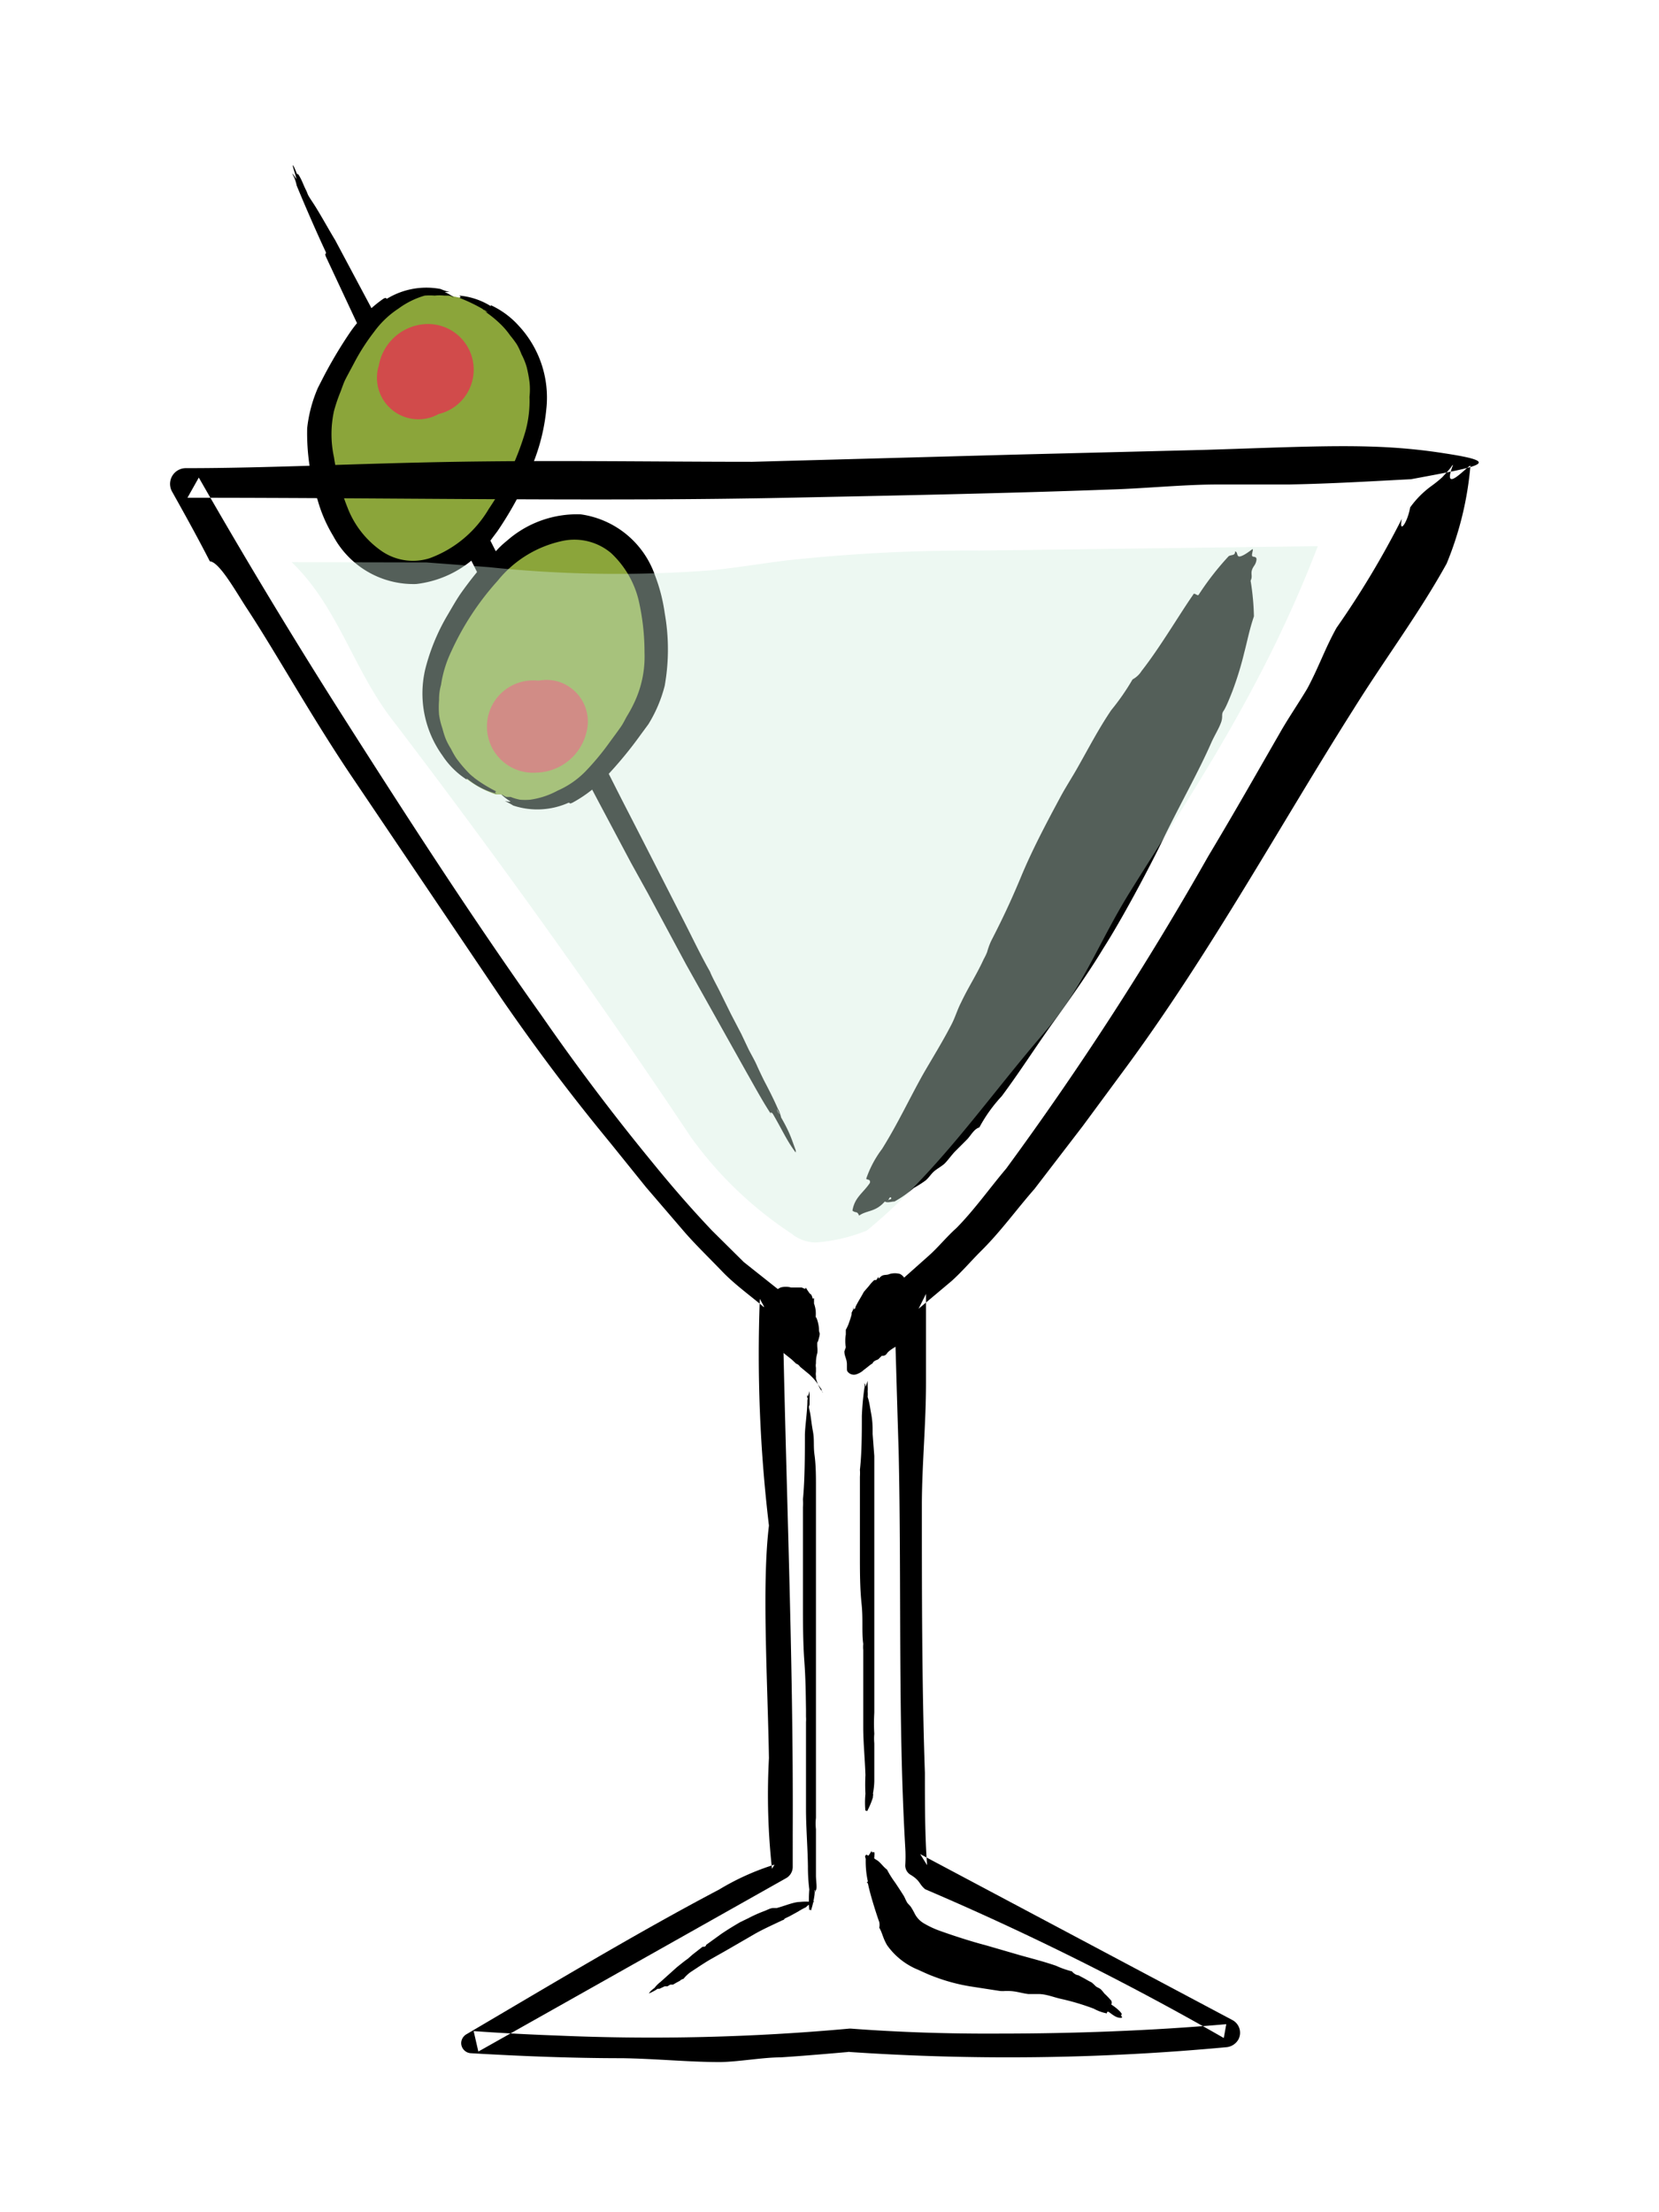 <svg xmlns="http://www.w3.org/2000/svg" viewBox="0 0 60 80"><title>illo-bev-martini</title><path d="M28.25,40.41a1.2,1.2,0,0,0-.12-.32c-.13-.3-.3-.64-.49-1-.08-.16-.2-.41-.27-.57s-.18-.35-.29-.56l-.27-.57-.37-.71-.38-.77c-.12-.25-.3-.56-.38-.77-.33-.58-.61-1.17-.9-1.74-.72-1.41-1.41-2.77-2.1-4.11s-1.45-2.89-2.05-4.06c-.78-1.55-2.07-4.05-2.91-5.71l-2.5-4.9-.49-1-.29-.51-.49-1L13,10.33l-.88-1.65c-.25-.41-.57-1-.81-1.36s-.15-.26-.25-.46-.11-.27-.22-.47-.06,0-.12-.15-.13-.31-.13-.25.11.36.13.49c0,0-.12-.2-.15-.2a1.46,1.46,0,0,1,.16.43c.32.78.76,1.78,1.06,2.42,0,.1-.06,0,0,.16l2.05,4.38c.09.21.19.42.24.58.32.61.57,1.19.85,1.76l1.56,3.16.83,1.65,2.09,4,1.74,3.27.29.51.19.36,1.19,2.24.62,1.12,1.37,2.55L27,38.78c.33.58.6,1.08.88,1.5,0,.07-.05-.14.07,0,.33.56.52,1,.83,1.4,0,0,0-.15,0-.08C28.63,41.21,28.59,41,28.25,40.41Zm-.15-.31s0,.11.11.2A.62.62,0,0,1,28.1,40.1Z" fill-rule="evenodd"/><path d="M16.4,10.72a2.54,2.54,0,0,0-2.43.45,6,6,0,0,0-1.57,2,6.12,6.12,0,0,0-.8,2.17,5.37,5.37,0,0,0,.13,1.74,6.19,6.19,0,0,0,.85,2.27,3,3,0,0,0,1.95,1.35,3.05,3.05,0,0,0,2.29-.7,6.61,6.61,0,0,0,1.53-1.91A8.48,8.48,0,0,0,19.53,15a4.39,4.39,0,0,0,0-1.4,3.65,3.65,0,0,0-2.93-2.84" fill="#8ba53a"/><path d="M17.45,11.17s.1.09.17.15a4,4,0,0,1,.57.49,2.78,2.78,0,0,1,.26.32,3.81,3.81,0,0,1,.24.32,2.31,2.31,0,0,1,.17.36,2.43,2.43,0,0,1,.19.47,4.94,4.94,0,0,1,.1.53,2.43,2.43,0,0,1,0,.54A4.13,4.13,0,0,1,19,15.61a10.07,10.07,0,0,1-1.32,2.79,4.13,4.13,0,0,1-2.15,1.79,2,2,0,0,1-1.74-.27,3.39,3.39,0,0,1-1.22-1.56,8,8,0,0,1-.49-1.82,3.91,3.91,0,0,1,0-1.68,6,6,0,0,1,.23-.68c.05-.13.09-.25.14-.37s.24-.46.35-.67A7.59,7.59,0,0,1,13.53,12a3.36,3.36,0,0,1,.88-.84,3,3,0,0,1,.95-.47,2.28,2.28,0,0,1,.36,0,1.63,1.63,0,0,1,.35,0c.08,0,0,0,.13,0s.22.09.2.05a1.88,1.88,0,0,0-.32-.18s.16,0,.18,0a2.05,2.05,0,0,1-.33-.11A2.74,2.74,0,0,0,14,10.8c-.07,0,0-.06-.13,0a4.83,4.83,0,0,0-1.21,1.22,16.23,16.23,0,0,0-.95,1.59l-.21.41a5,5,0,0,0-.39,1.46,7.86,7.86,0,0,0,.38,2.61,5.2,5.2,0,0,0,.56,1.29,3.29,3.29,0,0,0,3,1.74,3.84,3.84,0,0,0,2.49-1.33,3.89,3.89,0,0,0,.27-.34l.18-.24a12.9,12.9,0,0,0,.92-1.58,9,9,0,0,0,.36-.85,7.09,7.09,0,0,0,.49-2,3.81,3.81,0,0,0-1-3,3.1,3.1,0,0,0-1-.74c-.05,0,.07.08-.06,0a2.57,2.57,0,0,0-1.09-.35s.1.06,0,.08A5.93,5.93,0,0,1,17.45,11.17Zm.19.12s-.06,0-.13-.07S17.62,11.28,17.64,11.29Z" fill-rule="evenodd"/><path d="M13.87,13.72a1.65,1.65,0,1,0,1.52-2,1.82,1.82,0,0,0-1.69,1.5,1.5,1.5,0,1,0,2.89.8.72.72,0,0,1,.07-.25l-.38.66-.14.09-.75.2-.21,0-.67-.39.06.07-.44-1.06v.1l.2-.76-.05.08.54-.54-.09.05,1.16-.16h-.09l.66.38-.07-.07.39.67,0-.1a1.5,1.5,0,0,0-2.9.8Z" fill="#d14b4b"/><path d="M18.11,28.73a2.53,2.53,0,0,0,2.47-.09,6,6,0,0,0,1.86-1.77,6,6,0,0,0,1.11-2,5.58,5.58,0,0,0,.13-1.73,6,6,0,0,0-.5-2.37,3,3,0,0,0-1.73-1.63,3.06,3.06,0,0,0-2.37.35,6.58,6.58,0,0,0-1.79,1.66,8.73,8.73,0,0,0-1.65,2.94,4.66,4.66,0,0,0-.18,1.39,3.65,3.65,0,0,0,2.47,3.25" fill="#8ba53a"/><path d="M17.14,28.12A.82.82,0,0,0,17,28a4.94,4.94,0,0,1-.49-.57,3.12,3.12,0,0,1-.2-.35,2.47,2.47,0,0,1-.19-.36,3.3,3.3,0,0,1-.12-.38,2.7,2.7,0,0,1-.12-.49,3.25,3.25,0,0,1,0-.54,1.86,1.86,0,0,1,.07-.54,4.24,4.24,0,0,1,.37-1.21A10,10,0,0,1,18,21a4.1,4.1,0,0,1,2.4-1.45A2.06,2.06,0,0,1,22.1,20a3.44,3.44,0,0,1,1,1.72,8.47,8.47,0,0,1,.21,1.88,3.89,3.89,0,0,1-.3,1.65,4.79,4.79,0,0,1-.33.64c-.07.12-.12.23-.19.34s-.3.42-.44.61a9.34,9.34,0,0,1-.88,1.06,3.19,3.19,0,0,1-1,.69,2.92,2.92,0,0,1-1,.33,2.06,2.06,0,0,1-.36,0,1.81,1.81,0,0,1-.34-.1c-.08,0-.05,0-.13,0s-.21-.12-.19-.08.21.18.29.23-.16,0-.18,0a2.33,2.33,0,0,1,.3.16,2.76,2.76,0,0,0,2-.1c.09,0,0,.06.14,0A4.79,4.79,0,0,0,22,28a14.44,14.44,0,0,0,1.17-1.43l.28-.38a5,5,0,0,0,.59-1.39,7.5,7.5,0,0,0,0-2.63,6.19,6.19,0,0,0-.35-1.36A3.33,3.33,0,0,0,21,18.6a3.83,3.83,0,0,0-2.66.95,3.52,3.52,0,0,0-.32.29c-.07.08-.15.15-.21.21a13.47,13.47,0,0,0-1.16,1.43c-.17.25-.32.52-.48.79a7.4,7.4,0,0,0-.79,1.93A3.84,3.84,0,0,0,16,27.32a3,3,0,0,0,.89.88s-.07-.09.06,0a2.68,2.68,0,0,0,1,.5s-.09-.07,0-.08A4.93,4.93,0,0,1,17.14,28.12ZM17,28s.06.06.12.1S17,28,17,28Z" fill-rule="evenodd"/><path d="M21.07,26.32a1.72,1.72,0,0,0-1.66-1.71,1.67,1.67,0,1,0,0,3.33,1.91,1.91,0,0,0,1.8-1.46,1.51,1.51,0,0,0-1.05-1.84,1.53,1.53,0,0,0-1.85,1l.19-.33.66-.38.2,0,.76.21-.08-.05.53.54,0-.08.2.76v-.1l-.44,1.06.06-.07-.66.39.09,0H19l.08,0-.89-.69.06.08-.21-.76v.1a1.5,1.5,0,0,0,3,0Z" fill="#d14b4b"/><path d="M51,18.35a3.41,3.41,0,0,1,.79-.79,4.44,4.44,0,0,0,.37-.3l.2-.22.11-.13s.1-.16.07-.07c-.41,1.09.54,0,.64,0a11.91,11.91,0,0,1-.86,3.54c-1,1.81-2.21,3.41-3.37,5.27-2.58,4.07-5.13,8.73-8.16,12.86l-1.63,2.21L37.41,43c-.65.74-1.22,1.54-1.94,2.25-.36.36-.68.74-1.06,1.08l-1.19,1,.27-.54c0,1.11,0,2.17,0,3.22,0,1.46-.14,2.88-.15,4.34,0,3.11,0,6.61.11,9.76,0,1.15,0,2.28.08,3.34l-.25-.4,11.29,6h0a.52.52,0,0,1,.22.7.56.56,0,0,1-.41.28,85.05,85.05,0,0,1-13.73.17h.09c-.69.06-1.59.14-2.51.2-.64,0-1.51.16-2.18.17-1.16,0-2.3-.12-3.55-.14-1.77,0-3.6-.07-5.47-.18a.37.37,0,0,1-.35-.38.38.38,0,0,1,.18-.3h0c3.11-1.83,6.26-3.72,9.15-5.24a9.11,9.11,0,0,1,2-.9l0,0-.09.15a24.49,24.49,0,0,1-.11-4c-.05-2.88-.26-6.27,0-8.41a52.34,52.34,0,0,1-.33-8.2l.18.33c-.51-.44-1.07-.83-1.54-1.32s-1-1-1.41-1.48l-1.34-1.56-1.29-1.6c-1.25-1.52-2.48-3.11-3.93-5.21l-5.47-8.11c-1.45-2.16-2.69-4.4-3.74-6-.39-.59-1-1.7-1.35-1.72-.43-.84-.89-1.67-1.36-2.51v0a.57.57,0,0,1,.5-.86c3,0,6.13-.17,9.77-.23s7.32,0,10.71,0l9.51-.26,6.8-.17c4.17-.13,6.21-.27,8.7.12,2.17.33,1.39.46-1.19.94-1.57.08-2.84.16-4.41.19H44.07c-1.23,0-2.6.14-3.85.18-3.75.14-7.81.22-11.74.3-6.79.14-14,0-21.7,0l.41-.73c1.6,2.8,3.31,5.64,5.1,8.46,2.36,3.71,4.76,7.43,7.3,11q1.89,2.73,4,5.3c.69.85,1.41,1.68,2.16,2.47l1.15,1.14,1.26,1,0,0a.37.37,0,0,1,.14.29v.07c.11,6.46.4,12.85.37,19.25V67.5h0a.47.47,0,0,1-.24.42L17.3,74.19l-.17-.74c.83.06,1.89.12,3,.16a78.75,78.75,0,0,0,10.59-.25h.05c1.72.13,3.53.19,5.34.18,2.68,0,5.52-.1,8.24-.34l-.09.5a103.47,103.47,0,0,0-10.8-5.38c-.23-.19-.17-.31-.54-.53l0,0a.39.39,0,0,1-.18-.34,5.09,5.09,0,0,0,0-.63c-.27-4.63-.13-9.48-.24-14.37-.06-1.87-.11-3.76-.17-5.65a.54.54,0,0,1,.2-.44l.06-.06,1-.89c.34-.3.64-.68,1-1,.65-.66,1.2-1.44,1.8-2.15a114.31,114.31,0,0,0,7.31-11.3c1-1.67,1.75-3,2.58-4.44.28-.5.71-1.13,1-1.62.41-.76.65-1.47,1.06-2.2a32.29,32.29,0,0,0,2.36-3.94C50.58,19.34,50.9,18.92,51,18.35Z" fill-rule="evenodd"/><path d="M32.89,47.65a1.64,1.64,0,0,0,.07-.23,1.51,1.51,0,0,0,0-.26S33,47,33,47s0,0,0-.05,0-.12,0-.15,0,0,0-.06a.48.48,0,0,1,0-.12s0,0,0-.12c-.07.07-.07,0-.09-.06s-.13-.1-.18-.19a.44.44,0,0,0-.18-.18.7.7,0,0,0-.37,0c-.13.06-.23,0-.34.11s-.05,0-.08,0a.67.67,0,0,1-.07.11s0,0-.07,0a1.37,1.37,0,0,0-.19.21l-.19.22c-.11.21-.18.3-.3.54,0,0,0,.08-.06.08s0-.06,0-.05a1.42,1.42,0,0,1-.08.18s0,0,0,.05-.07.24-.11.36a2,2,0,0,1-.1.21s0,.07,0,.17a1.35,1.35,0,0,0,0,.46s-.07.19-.05.17c0,.15.08.24.09.43,0,0,0,.06,0,.15s0,.11.05.16.1.07.16.08.06,0,.09,0a.69.69,0,0,0,.31-.17c.1-.07.21-.17.29-.22s0,0,.06-.07l0,0c.08-.07.12-.06.18-.1l.12-.12c.07,0,.13,0,.19-.09s.24-.2.35-.26.08,0,.16-.16a1.6,1.6,0,0,1,.07-.19c.05,0,0,.1.13-.1s0-.14.11-.28S32.93,47.66,32.89,47.65Zm0-.07c0-.1,0,0,0,0S32.9,47.59,32.9,47.58Z" fill-rule="evenodd"/><path d="M29.5,47.63a1.42,1.42,0,0,0,0-.24,1.15,1.15,0,0,0-.06-.25s0-.15,0-.18,0,0-.05,0a.46.46,0,0,0-.05-.14s0,0-.06-.05l-.07-.1s0,0-.07-.11c0,.1-.1,0-.16,0s-.24,0-.37,0a.7.7,0,0,0-.38,0,.88.88,0,0,0-.38.36c-.08.16-.2.25-.24.41s0,0,0,.09a.43.43,0,0,0,0,.12c0,.05,0,.05,0,.09a1,1,0,0,0,.08.29c0,.1.09.2.11.27a5,5,0,0,0,.38.48s.06.07.06.08-.06,0-.05,0l.15.13s-.05,0,0,.05l.29.23.17.16s.06,0,.14.11l.34.28.12.12a2.11,2.11,0,0,1,.23.3l.08.11s0,.09.06.12,0,0,0,0,0,0,0,0a.79.79,0,0,1-.15-.22,1.83,1.83,0,0,1-.11-.29l0-.09v0a.49.49,0,0,1,0-.15l0-.15a.42.42,0,0,1,0-.16,1.18,1.18,0,0,1,.05-.37,1,1,0,0,0,0-.21,1.56,1.56,0,0,1,0-.2s0,.09.06-.14,0-.14,0-.3S29.54,47.63,29.5,47.63Zm0-.07c0-.1,0,0,0,0S29.49,47.57,29.49,47.56Z" fill-rule="evenodd"/><path d="M29.46,68.51s0-.09.05-.16,0-.33,0-.53,0-.2,0-.3v-.3c0-.1,0-.2,0-.29s0-.25,0-.38l0-.4a1.82,1.82,0,0,1,0-.41c0-.31,0-.61,0-.92,0-.73,0-1.46,0-2.16s0-1.51,0-2.14c0-.81,0-2.14,0-3s0-1.82,0-2.58c0-.18,0-.36,0-.52l0-.27c0-.18,0-.35,0-.52s0-.64-.05-1,0-.55-.06-.87-.07-.54-.12-.75,0-.14,0-.24,0-.13,0-.24,0,0,0-.09,0-.16,0-.14-.05.18-.08.24,0-.11,0-.11a.48.48,0,0,1,0,.21c0,.39-.08.9-.09,1.24,0,0,0,0,0,.07,0,.57,0,1.55-.07,2.27a2,2,0,0,1,0,.29c0,.32,0,.62,0,.92,0,.55,0,1.08,0,1.65,0,.29,0,.58,0,.87,0,.71,0,1.43.05,2.12s.05,1.19.06,1.74c0,.15,0,.16,0,.27a1.21,1.21,0,0,1,0,.19c0,.43,0,.78,0,1.19l0,.6,0,1.36c0,.67.06,1.37.07,2.09a6.44,6.44,0,0,0,.05.82s0-.07,0,0a4.63,4.63,0,0,0,0,.76s0-.07.06,0A3.15,3.15,0,0,0,29.46,68.51Zm0-.16s0,.06,0,.11S29.47,68.36,29.48,68.35Z" fill-rule="evenodd"/><path d="M31.57,65s0-.08,0-.13a2.81,2.81,0,0,0,.05-.45c0-.08,0-.16,0-.24s0-.17,0-.25l0-.24c0-.1,0-.21,0-.32s0-.22,0-.33a1.83,1.83,0,0,1,0-.34,6.4,6.4,0,0,1,0-.76c0-.61,0-1.21,0-1.8s0-1.25,0-1.77c0-.68,0-1.78,0-2.5s0-1.5,0-2.13c0-.15,0-.3,0-.43s0-.15,0-.23,0-.29,0-.43l-.06-.79c0-.25,0-.45-.05-.72s-.07-.45-.13-.62a1.27,1.27,0,0,0,0-.2,1.33,1.33,0,0,0,0-.2s0,0,0-.07,0-.14,0-.12-.05.15-.07.2,0-.09-.05-.1a.36.36,0,0,1,0,.18,10,10,0,0,0-.09,1s0,0,0,.06c0,.47,0,1.28-.07,1.88a1.71,1.71,0,0,1,0,.25c0,.26,0,.51,0,.76,0,.46,0,.89,0,1.37v.72c0,.59,0,1.18.06,1.75s0,1,.06,1.45a1.18,1.18,0,0,0,0,.22v.16c0,.36,0,.65,0,1,0,.17,0,.33,0,.5,0,.37,0,.75,0,1.13,0,.55.06,1.13.08,1.73a6.56,6.56,0,0,0,0,.68s0-.06,0,0a3.17,3.17,0,0,0,0,.63s0-.06.06,0A3,3,0,0,0,31.57,65Zm0-.14s0,.05,0,.09S31.58,64.9,31.58,64.88Z" fill-rule="evenodd"/><path d="M23.78,71.92s0,0,.07,0l.19-.09.1,0,.1-.06.1,0,.12-.07.13-.07a.28.28,0,0,1,.13-.07A1.26,1.26,0,0,1,25,71.3c.23-.15.45-.3.67-.43l.67-.38.95-.55c.28-.16.59-.3.84-.42l.17-.08s.05,0,.08-.06l.17-.08.31-.17a2.69,2.69,0,0,1,.29-.16c.06-.07.17-.12.22-.19s.05,0,.09,0,.05,0,.08,0,0,0,0,0,.06,0,.05,0-.08,0-.11,0,0,0,0,0-.05,0-.09,0a2.26,2.26,0,0,0-.47,0s0,0,0,0c-.21,0-.56.15-.83.22l-.12,0c-.11,0-.22.07-.33.11a4.92,4.92,0,0,0-.58.26l-.29.14c-.24.14-.47.28-.69.43l-.54.39s0,.05-.07.07l-.06,0-.36.28-.17.15c-.17.12-.26.2-.4.31l-.59.53a1.14,1.14,0,0,0-.22.22s0,0,0,0-.16.11-.2.2,0,0,0,0S23.68,72,23.78,71.92Zm0,0s0,0,0,0S23.83,71.9,23.83,71.9Z" fill-rule="evenodd"/><path d="M40.19,72.49a.15.15,0,0,0,0-.14,2.94,2.94,0,0,0-.25-.26s-.09-.12-.14-.16-.12-.06-.17-.1a1.92,1.92,0,0,0-.15-.14,2.39,2.39,0,0,1-.22-.12L39,71.43c-.07,0-.18-.07-.23-.14a3.19,3.19,0,0,1-.57-.2c-.46-.16-.91-.27-1.33-.39l-1.24-.36c-.47-.12-1.18-.35-1.65-.52a3.3,3.3,0,0,1-.59-.28.87.87,0,0,1-.31-.34,2.2,2.2,0,0,0-.15-.26l-.11-.12c-.06-.09-.09-.19-.14-.27s-.21-.33-.32-.49a3.4,3.4,0,0,1-.28-.45c-.14-.1-.24-.27-.38-.35s-.06-.07-.08-.13a.4.4,0,0,0,0-.15s-.07,0-.09,0,0-.1,0-.08-.07.14-.11.19-.06-.06-.11,0,0,.08,0,.15a3.37,3.37,0,0,0,.08.81s-.08,0,0,.06c.07.36.27,1,.41,1.4a.49.49,0,0,1,0,.2c.12.21.12.35.28.63a2.55,2.55,0,0,0,1.12.89c.18.08.34.16.53.23a6.7,6.7,0,0,0,1.34.37l1.1.17a1.07,1.07,0,0,0,.18,0l.11,0c.28,0,.48.08.73.11l.37,0c.27,0,.53.11.79.17a8.66,8.66,0,0,1,1.21.36,1.58,1.58,0,0,0,.47.17s0-.07.05-.06.24.21.42.22,0-.07.06-.11S40.37,72.6,40.19,72.49Zm-.07-.08s0,0,.06,0S40.13,72.41,40.12,72.41Z" fill-rule="evenodd"/><path d="M32,43.45c.1.06.24,0,.35,0a4.07,4.07,0,0,0,.7-.49,4.1,4.1,0,0,0,.41-.26c.12-.09.2-.23.31-.33s.28-.19.38-.28.25-.3.38-.44l.44-.44c.14-.14.25-.38.45-.44a5.4,5.4,0,0,1,.81-1.13c.67-.9,1.25-1.82,1.87-2.68s1.32-1.86,1.8-2.66c.64-1,1.61-2.8,2.19-4s1.27-2.41,1.73-3.47c.11-.24.26-.48.34-.7s0-.29.09-.42.23-.48.32-.71a11.87,11.87,0,0,0,.43-1.4c.12-.46.19-.84.35-1.31A9,9,0,0,0,45.23,21c.08-.16,0-.24.05-.39s.13-.17.16-.35-.16-.08-.16-.18.07-.26,0-.21-.27.21-.42.25-.08-.16-.19-.18c0,.16-.11.11-.23.17a10.24,10.24,0,0,0-1.09,1.4c-.05.06-.16-.11-.2,0-.47.67-1.2,1.91-1.86,2.75a.88.88,0,0,1-.33.31,8.37,8.37,0,0,1-.77,1.11c-.46.68-.81,1.36-1.23,2.1-.21.37-.44.72-.64,1.1-.5.93-1,1.88-1.39,2.82s-.72,1.62-1.09,2.34a2.73,2.73,0,0,0-.14.39,1.92,1.92,0,0,1-.12.25c-.27.59-.55,1-.82,1.57-.14.27-.22.56-.36.82-.31.6-.67,1.18-1,1.75-.49.87-.93,1.82-1.5,2.73a3.85,3.85,0,0,0-.57,1.07c0,.06.17,0,.13.16-.26.38-.55.52-.63,1,.12.1.17,0,.24.18C31.35,43.76,31.66,43.84,32,43.45Zm.22-.15c.06.09-.08.05-.11.13S32.16,43.31,32.19,43.3Z" fill-rule="evenodd"/><g opacity="0.4"><path d="M10.55,20.33c1.66,1.6,2.21,3.82,3.6,5.65C17.9,30.89,21.57,36,25,41.14a13.86,13.86,0,0,0,3.64,3.48,1.37,1.37,0,0,0,.88.31,6.12,6.12,0,0,0,1.83-.43c2.57-2.11,4.25-4.64,6.42-7.16,1.42-1.65,1.95-3.24,3.1-5.09,2.13-3.43,4.8-7.3,6.79-12.5l-12.24.16a61.25,61.25,0,0,0-7,.36c-.89.11-1.77.26-2.66.35a44.53,44.53,0,0,1-8.08-.11l-2.25-.17" fill="#d1edde"/></g></svg>